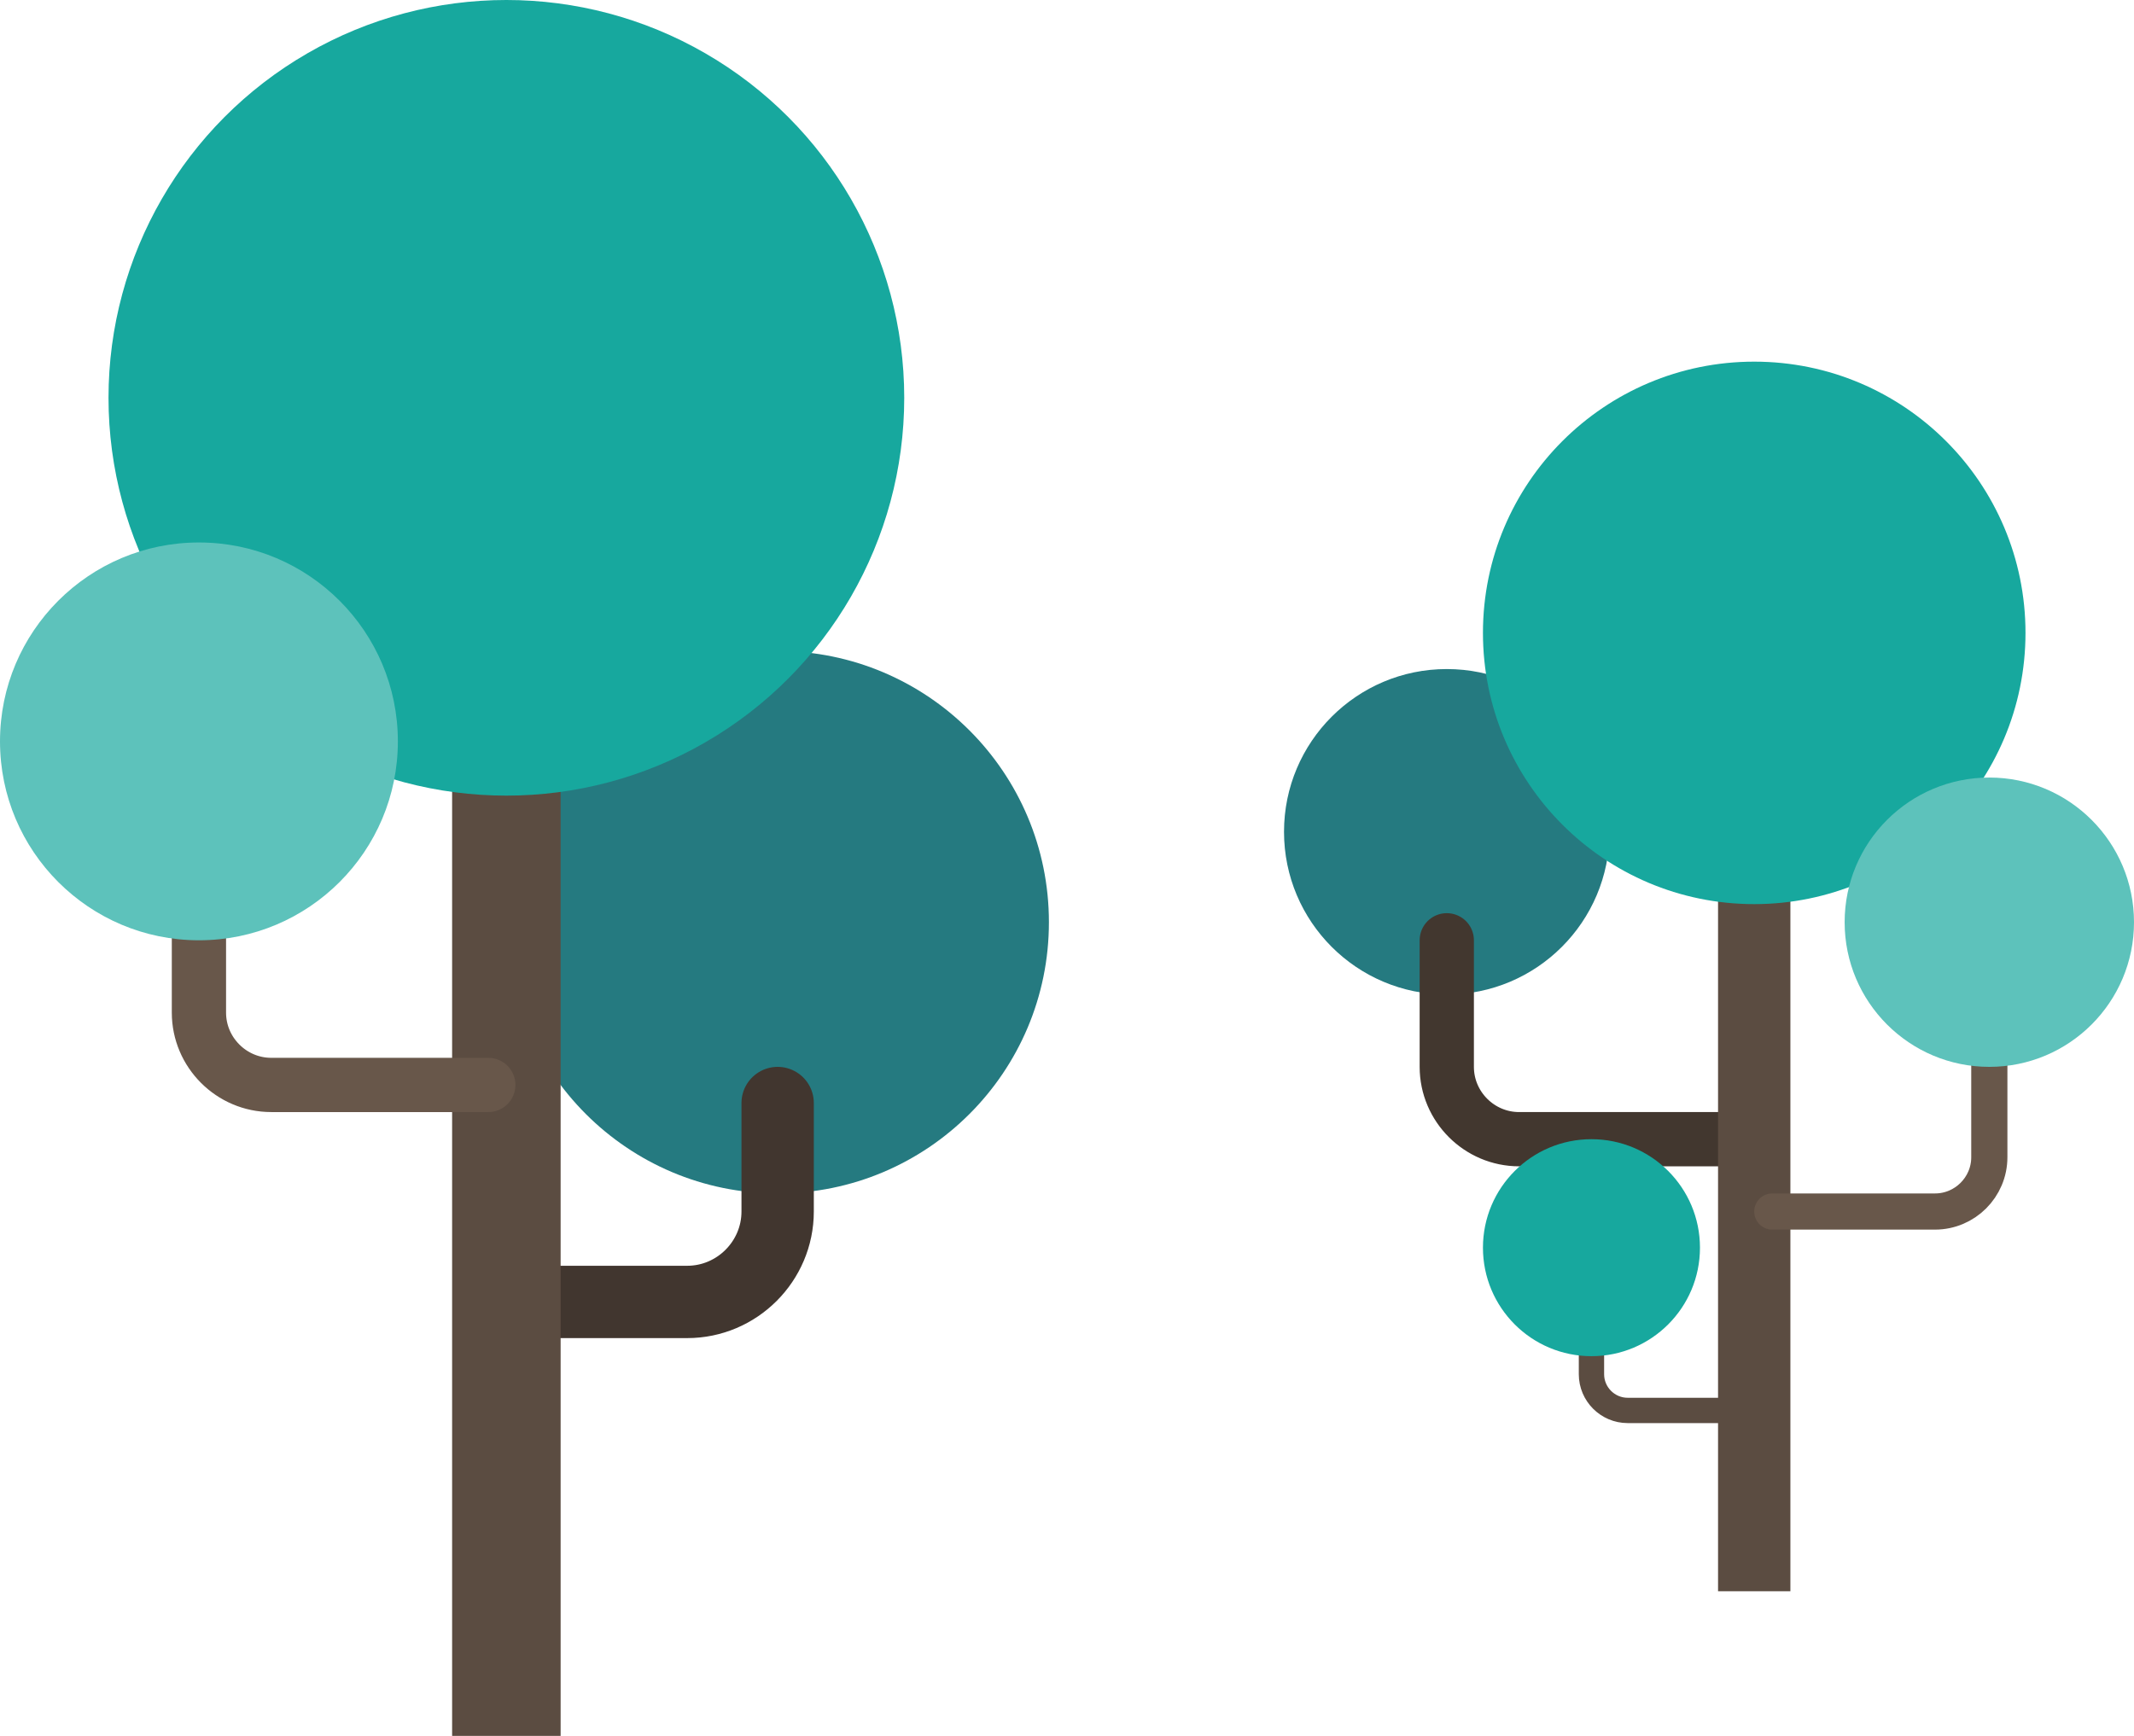 <svg xmlns="http://www.w3.org/2000/svg" xmlns:xlink="http://www.w3.org/1999/xlink" version="1.1" x="0px" y="0px" width="1180px" height="960px" viewBox="20 0 1180 960" enable-background="new 20 0 1180 960" xml:space="preserve"><style>.style0{fill:	#257A80;}.style1{stroke-linejoin:	round;stroke:	#42372F;stroke-linecap:	round;stroke-miterlimit:	10;stroke-width:	30;fill:	none;}.style2{fill:	#5B4C41;}.style3{stroke-linejoin:	round;stroke:	#68574A;stroke-linecap:	round;stroke-miterlimit:	10;stroke-width:	20;fill:	none;}.style4{stroke-linejoin:	round;stroke:	#5B4C41;stroke-linecap:	round;stroke-miterlimit:	10;stroke-width:	14;fill:	none;}.style5{fill:	#4D2A0B;}.style6{fill:	#17A89E;}.style7{fill:	#5DC2BB;}.style8{stroke-linejoin:	round;stroke:	#41362F;stroke-linecap:	round;stroke-miterlimit:	10;stroke-width:	40;fill:	none;}.style9{stroke-linejoin:	round;stroke:	#68574A;stroke-linecap:	round;stroke-miterlimit:	10;stroke-width:	30;fill:	none;}</style><circle cx="820" cy="460" r="90" class="style0"/><path d=" M990 630H860c-22 0-40-18-40-40v-70" class="style1"/><rect x="970" y="430" width="40" height="450" class="style2"/><path d=" M1000 670h90c16.5 0 30-13.5 30-30V540" class="style3"/><path d=" M990 780h-70c-11 0-20-9-20-20v-40" class="style4"/><circle cx="990" cy="430" r="20" class="style5"/><circle cx="990" cy="350" r="150" class="style6"/><circle cx="1120" cy="510" r="80" class="style7"/><circle cx="900" cy="690" r="60" class="style6"/><circle cx="450" cy="510" r="150" class="style0"/><path d=" M320 720h80c27.5 0 50-22.5 50-50v-60" class="style8"/><rect x="270" y="360" width="60" height="600" class="style2"/><path d=" M290 600H170c-22 0-40-18-40-40v-90" class="style9"/><circle cx="300" cy="360" r="30" class="style5"/><circle cx="300" cy="220" r="220" class="style6"/><circle cx="130" cy="410" r="110" class="style7"/></svg>